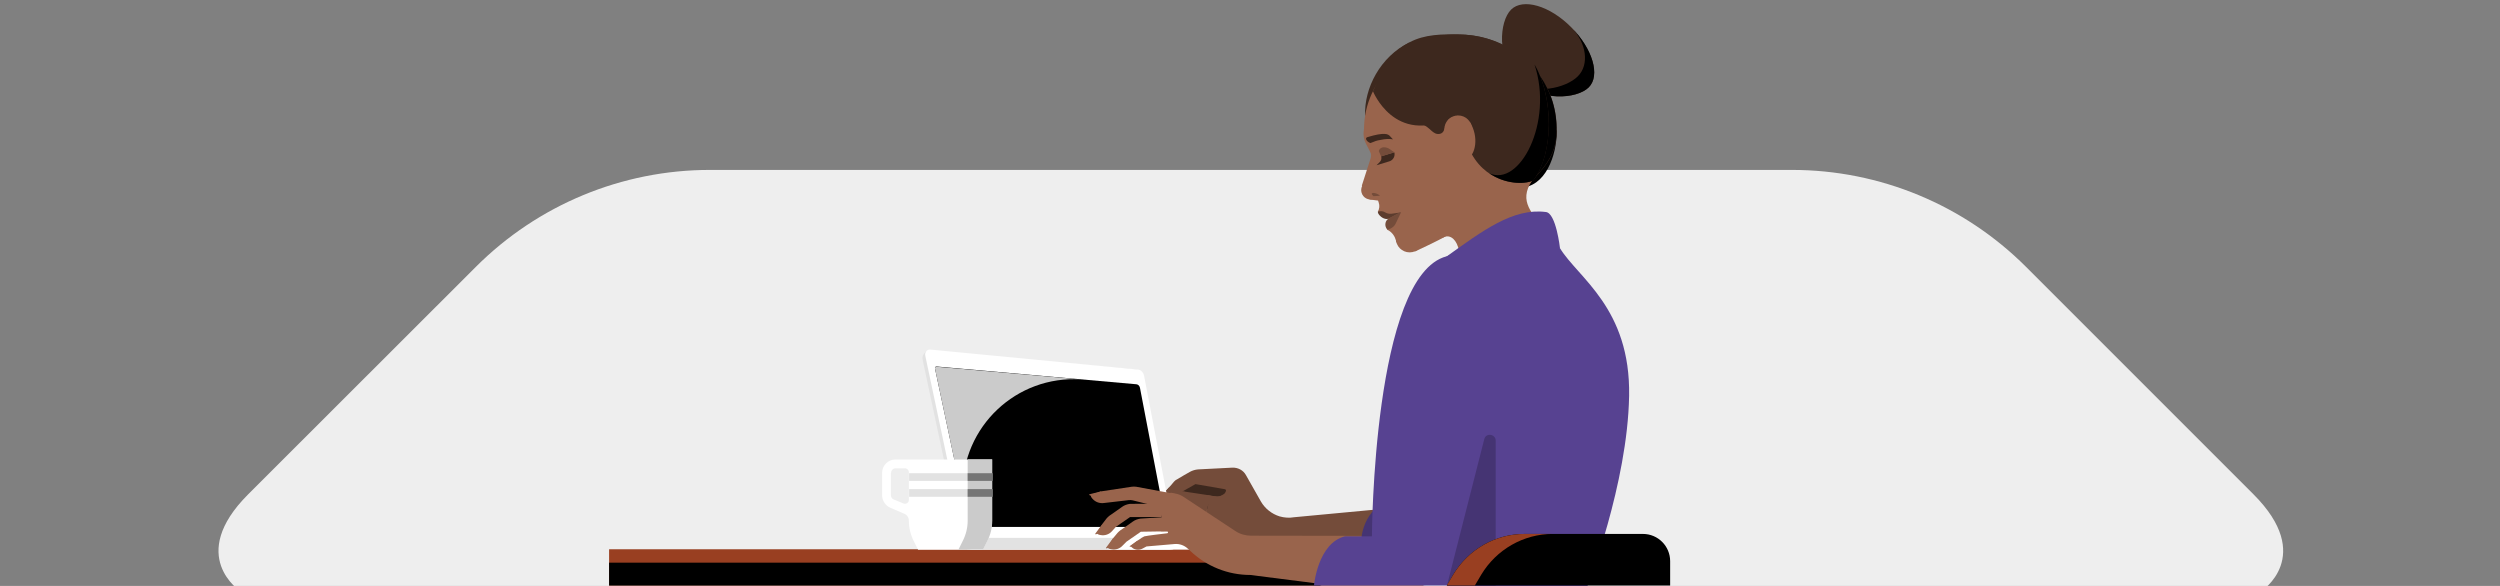 <?xml version="1.0" encoding="utf-8"?>
<!-- Generator: Adobe Illustrator 24.3.0, SVG Export Plug-In . SVG Version: 6.00 Build 0)  -->
<svg version="1.1" id="Layer_1" xmlns="http://www.w3.org/2000/svg" xmlns:xlink="http://www.w3.org/1999/xlink" x="0px" y="0px"
	 viewBox="0 0 1152 270" style="enable-background:new 0 0 1152 270;" xml:space="preserve">
<rect x="0" y="0" width="1152" height="270" fill="#808080" stroke="none"/>
<style type="text/css">
	.st0{clip-path:url(#SVGID_2_);fill:#EEEEEE;}
	.st1{clip-path:url(#SVGID_2_);}
	.st2{fill:#99644C;}
	.st3{fill:#3D281E;}
	.st4{fill:#744C3A;}
	.st5{fill:#FFFFFF;}
	.st6{fill:#993F21;}
	.st7{fill:#E2E2E2;}
	.st8{fill:#CBCBCB;}
	.st9{fill:#757575;}
	.st10{fill:#5C3C2E;}
	.st11{fill:#574291;}
	.st12{fill:#453473;}
</style>
<g>
	<g>
		<defs>
			<rect id="SVGID_1_" x="-6.519" y="-3.032" width="1164.946" height="273.034"/>
		</defs>
		<clipPath id="SVGID_2_">
			<use xlink:href="#SVGID_1_"  style="overflow:visible;"/>
		</clipPath>
		<path class="st0" d="M1041.959,272.449c0,0,24.995-16.119-3.571-44.686L933.611,122.986C905.045,94.42,866.276,78.3,825.774,78.3
			H558.271h-36.626H327.089c-40.503,0-79.271,16.119-107.837,44.686L114.373,227.763c-28.566,28.566-3.571,44.686-3.571,44.686
			l411.228,1.133l35.803,0.133l484.705,2.479l0.111-3.745H1041.959z"/>
		<g class="st1">
			<path class="st2" d="M552.898,226.62c0-1.011,0-1.921,0-2.933c-1.214,0.404-2.326,1.112-3.337,2.022
				c-1.112,1.112-3.742,3.843-4.854,5.056c-0.405,0.404-0.708,0.809-0.91,1.315c-0.404,0.708-1.517,2.933-1.517,2.933l-1.82,4.652
				c0.404,0.404,1.112,0.607,1.921,0.607c2.022,0,3.944-1.011,4.955-2.73l1.416-2.225l4.348-4.348
				C552.898,229.654,552.898,228.137,552.898,226.62z"/>
			<path class="st2" d="M550.066,231.474c-0.202,1.719-0.405,5.663-0.607,7.483c0,0.607,0,1.213,0.101,1.719
				c0.202,0.809,0.506,2.225,0.506,2.225l0.809,1.719c0,0,0,2.124,0,2.225c0.708,2.528,4.652-0.506,4.449-3.539
				c-0.303-3.034-0.506-4.753-0.506-4.753l3.034-10.517L550.066,231.474z"/>
			<path class="st2" d="M554.92,233.901c0.303,1.517,1.112,4.955,1.416,6.472c0.101,0.506,0.303,1.011,0.607,1.416
				c0.303,0.506,1.011,1.719,1.011,1.719l1.112,0.91l0.708,2.124c1.214,2.124,3.843-1.517,2.831-4.146
				c-1.011-2.629-1.618-3.944-1.618-3.944l-0.101-9.708L554.92,233.901z"/>
			<path class="st3" d="M569.078,228.744l-11.326,6.674l-15.27-9.101l19.416-9.91L569.078,228.744z"/>
			<path class="st3" d="M564.224,227.429c-1.315,1.011-2.933,1.416-4.551,1.112c-0.91-0.101-1.719-0.202-1.82-0.303l-4.753,2.326
				l6.169,2.933L564.224,227.429z"/>
			<path class="st4" d="M641.381,259.789l-62.697-5.562c-5.966-0.506-11.326-3.742-14.663-8.596c0,0,0-0.101-0.101-0.101
				c-2.326-3.438-4.146-7.483-8.191-8.899l2.022-8.191c0,0,0,0,2.933,0.404c2.933,0.404,5.461-3.135,3.64-3.438
				c-1.82-0.303-13.449-2.326-13.449-2.326l-6.067,3.438l-2.629,2.427c-0.607,0.607,1.416-2.022-0.809-0.607
				c-2.73,1.82-5.663,1.517-5.865,0.202l2.73-3.438c0.91-1.011,2.225-2.427,2.73-3.135c0.405-0.404,0.809-0.809,1.315-1.011
				c1.416-0.91,4.652-2.73,6.067-3.539c1.112-0.607,2.427-1.011,3.742-1.112l15.775-0.809c2.629-0.101,5.056,1.213,6.27,3.438
				l6.876,12.135c1.921,3.337,5.056,5.764,8.596,6.876c2.124,0.607,4.449,0.809,6.674,0.404l51.674-4.854L641.381,259.789z"/>
			<path class="st4" d="M555.729,236.53c0,0-5.966-2.022-11.528-3.843c-2.326-0.809-3.135-2.427-3.034-3.742
				c0.101-1.719,2.022-2.831,4.652-2.427c4.449,0.708,12.034,1.82,12.034,1.82L555.729,236.53z"/>
			<path class="st4" d="M564.122,227.53c-1.719,1.315-2.831,1.315-4.449,1.112c-0.91-0.101-3.539-0.506-3.539-0.506l-3.034,2.629
				l6.169,2.933L564.122,227.53z"/>
			<path class="st5" d="M551.381,248.261c0.202,0.91,1.214-0.91,0.809-2.933c-0.405-2.022-1.921-2.427-1.921-2.427
				S551.078,247.351,551.381,248.261z"/>
			<path class="st5" d="M560.078,247.452c0.404,0.708,0.708-1.011-0.101-2.427c-0.809-1.517-2.124-1.416-2.124-1.416
				S559.673,246.845,560.078,247.452z"/>
			<path class="st5" d="M539.752,240.07c-0.405,0.91,1.517,0,2.427-1.82c0.91-1.82,0-3.135,0-3.135S540.257,239.16,539.752,240.07z"
				/>
			<path class="st4" d="M535.1,228.44c-0.607,0.708,1.416,0.506,2.831-1.011c1.517-1.517,0.91-2.933,0.91-2.933
				S535.707,227.631,535.1,228.44z"/>
			<path class="st4" d="M541.875,229.452c-0.91-0.506-1.214-1.213-1.112-1.82c0.101-0.607,0.607-1.112,1.719-1.213
				c2.326-0.202,4.247,0.202,4.753,0.809c0.303,0.303,0.303,1.011,0.202,1.82c-0.202,0.708-0.506,1.416-0.91,1.517
				C545.819,230.867,543.999,230.564,541.875,229.452z"/>
			<path class="st6" d="M655.943,253.115h-375.27V269.8h375.27V253.115z"/>
			<path class="st7" d="M538.842,253.216h-92.225c-1.618,0-3.034-1.213-3.438-2.831l-18-84.438c-0.303-1.213,0-2.427,0.809-3.236
				l0.809-0.91l96.27,8.393c1.315,0.101,2.528,1.315,2.831,2.933l14.764,77.36C541.066,251.8,540.055,253.216,538.842,253.216z"/>
			<path class="st5" d="M539.954,253.216h-91.922c-1.618,0-3.034-1.213-3.337-2.831l-18.303-86.36
				c-0.405-1.719,0.809-3.135,2.427-2.933l95.562,9.202c1.315,0.101,2.528,1.315,2.831,2.933l14.764,77.259
				C542.078,251.8,541.167,253.216,539.954,253.216z"/>
			<path d="M536.921,242.8h-88.989c-0.91,0-1.719-0.708-1.921-1.618l-15.169-71.393c-0.101-0.506,0.202-0.91,0.708-0.91
				l92.124,8.191c0.809,0.101,1.416,0.708,1.618,1.618l12.135,63.303C537.629,242.395,537.326,242.8,536.921,242.8z"/>
			<path class="st7" d="M538.639,247.856h-92.225v2.427c0,1.618,6.573,2.933,6.573,2.933h82.719c1.618,0,2.933-1.315,2.933-2.933
				V247.856z"/>
			<path class="st5" d="M616.708,247.856h-103.45v2.427c0,1.618-1.315,2.933-2.933,2.933h-3.034h103.551h3.034
				c1.618,0,2.933-1.315,2.933-2.933v-2.427H616.708z"/>
			<path class="st8" d="M443.584,226.418c-0.303-29.832,24.775-53.494,54.506-51.573l-66.539-5.865c-0.506,0-0.809,0.404-0.708,0.91
				l12.742,60.169L443.584,226.418L443.584,226.418z"/>
			<path class="st5" d="M406.471,217.924v10.214c0,2.528,1.517,4.854,3.843,5.865l6.371,2.73c1.315,0.506,2.124,1.82,2.124,3.236
				c0,3.337,0.809,6.573,2.326,9.506l1.921,3.843h29.832l1.921-3.843c1.517-2.933,2.326-6.27,2.326-9.506v-28.214h-32.36h-6.067
				h-6.067C409.302,211.654,406.471,214.485,406.471,217.924z M410.617,217.924c0-1.213,0.91-2.124,2.124-2.124h4.247
				c1.011,0,1.82,0.809,1.82,1.82v12.742c0,1.315-1.315,2.124-2.528,1.618l-4.449-1.82c-0.809-0.303-1.315-1.112-1.315-2.022
				v-10.214H410.617z"/>
			<path class="st7" d="M418.918,221.597h38.326v-3.539h-38.326V221.597z"/>
			<path class="st7" d="M418.918,228.926h38.326v-3.539h-38.326V228.926z"/>
			<path class="st8" d="M445.909,239.867v-28.214h11.326v28.214c0,3.337-0.809,6.573-2.326,9.506l-1.921,3.843h-11.326l1.921-3.843
				C445.1,246.44,445.909,243.204,445.909,239.867z"/>
			<path class="st9" d="M445.889,221.597h11.326v-3.539h-11.326V221.597z"/>
			<path class="st9" d="M445.889,228.926h11.326v-3.539h-11.326V228.926z"/>
			<path d="M280.673,269.8h327.54l34.888-10.517H280.673V269.8z"/>
			<path class="st2" d="M540.258,238.047l-14.663,0.91c-1.315,0.202-2.528,0.607-3.64,1.416c-1.315,0.91-4.348,3.135-5.764,4.045
				c-0.405,0.303-0.809,0.708-1.214,1.112c-0.506,0.607-2.022,2.427-2.022,2.427l-2.629,4.247c0.303,0.506,0.91,0.809,1.719,0.91
				c2.022,0.404,4.045-0.303,5.36-1.82l1.719-1.719l6.573-4.551l12.64-0.202L540.258,238.047z"/>
			<path class="st2" d="M509.718,252.306c-0.607,0.809,1.416,0.303,2.73-1.315c1.315-1.618,0.506-3.034,0.506-3.034L509.718,252.306
				z"/>
			<path class="st2" d="M528.325,251.8l-1.719,0.91c-1.416,0.809-3.034,0.809-4.449,0c-0.506-0.303-0.91-0.708-1.011-1.112
				l2.933-2.427c0,0,1.618-1.112,2.124-1.416c0.303-0.202,0.708-0.404,1.112-0.607c1.112-0.303,8.697-1.213,10.517-1.416
				c0.202,0,0.405-0.202,0.405-0.506c0-0.202-0.202-0.404-0.405-0.404h-3.034l0.101-3.236l0.405-3.438l-2.022-7.382l6.27-3.742
				l2.022,0.404c1.315,0.202,2.528,0.708,3.64,1.416l24.067,15.876c2.124,1.416,4.652,2.124,7.18,2.124l65.225,0.101l-29.023,22.652
				l-36.506-4.652c-10.315,0-20.124-3.944-27.607-11.022l-1.214-1.112c-1.618-1.517-3.843-2.326-6.067-2.124L528.325,251.8z"/>
			<path class="st2" d="M520.639,251.598c-0.607,0.404,1.011,0.607,2.326-0.303c1.315-0.91,1.112-2.124,1.112-2.124L520.639,251.598
				z"/>
			<path class="st2" d="M535.808,232.081l-15.169,0.101c-1.315,0.202-2.528,0.607-3.64,1.416c-1.315,0.91-4.348,3.135-5.764,4.045
				c-0.405,0.303-0.809,0.708-1.214,1.112c-0.506,0.607-2.022,2.629-2.022,2.629l-2.629,4.247c0.303,0.506,0.91,0.809,1.719,0.91
				c2.022,0.404,4.045-0.303,5.36-1.82l1.719-1.921l6.573-4.551h14.562L535.808,232.081z"/>
			<path class="st2" d="M504.763,245.834c-0.607,0.809,1.416,0.303,2.73-1.315c1.315-1.618,0.506-3.034,0.506-3.034L504.763,245.834
				z"/>
			<path class="st2" d="M541.571,227.631l-18-3.337c-0.708-0.101-1.416-0.101-2.124,0l-14.056,2.124l-4.753,1.618
				c-0.101,0.506,0.202,1.213,0.809,1.82c1.315,1.517,3.337,2.225,5.36,1.921l11.326-1.315c0.607-0.101,1.214,0,1.82,0.101
				l13.854,3.438L541.571,227.631z"/>
			<path class="st2" d="M507.392,226.418c0,0-0.303,1.618-2.326,2.022c-2.022,0.404-3.944-0.404-2.933-0.708L507.392,226.418z"/>
			<path class="st3" d="M629.044,53.294c-0.506-12.64,6.978-27.202,20.427-33.775l-1.011,34.685L629.044,53.294z"/>
			<path class="st3" d="M732.089,40.249c-5.461,5.461-22.652,6.674-32.562-3.236c-9.91-9.91-8.697-27.101-3.236-32.562
				c5.461-5.461,17.899-1.82,27.708,8.09C733.808,22.451,737.55,34.788,732.089,40.249z"/>
			<path d="M723.999,12.541c7.079,7.079,8.494,17.292,3.034,22.652c-5.461,5.461-20.427,8.899-27.506,1.82
				c9.91,9.91,27.101,8.697,32.562,3.236C737.55,34.788,733.909,22.451,723.999,12.541z"/>
			<path d="M717.325,60.777c0,10.618-5.056,25.685-17.09,25.685c-15.472-0.607-2.831-17.393-2.831-17.393
				S717.325,54.406,717.325,60.777z"/>
			<path class="st2" d="M632.851,91.756c2.299-0.697,3.597-3.125,2.899-5.423c-0.697-2.299-3.125-3.596-5.423-2.899
				c-2.297,0.697-3.596,3.125-2.899,5.423C628.125,91.156,630.553,92.453,632.851,91.756z"/>
			<path class="st2" d="M649.572,116.294c3.518,0,6.371-2.853,6.371-6.371c0-3.518-2.853-6.371-6.371-6.371
				c-3.518,0-6.371,2.853-6.371,6.371C643.201,113.441,646.054,116.294,649.572,116.294z"/>
			<path class="st5" d="M640.875,100.215c1.921-0.607,3.944,0.506,4.449,2.427c0.607,1.921-0.506,3.944-2.427,4.449l-1.416-2.629
				l-2.427,1.416c-0.303-0.404-0.506-0.809-0.708-1.213C637.943,102.744,639.055,100.822,640.875,100.215z"/>
			<path class="st2" d="M634.909,97.586l4.854,3.236l12.236,15.067c0,0,11.225-5.157,14.966-7.483
				c6.371-3.843,8.494-6.876,12.742-13.146l5.663-8.292l-17.292-55.011l-21.742,2.528c-8.697,1.011-17.596,24.169-17.596,24.169
				c-0.708,2.427-0.506,5.056,0.607,7.382l2.022,3.944c0.506,0.91,0.506,2.022,0.202,3.034l-4.045,12.539
				c0,0,4.854,2.831,5.157,2.933l-1.618,3.438l3.944,0.506l0.303,0.91C635.819,94.755,635.617,96.272,634.909,97.586z"/>
			<path class="st3" d="M649.471,19.519c6.978-3.742,15.067-3.843,23.461-3.64c25.079,0.607,45.101,19.921,44.393,45
				c0,11.225-7.18,17.798-11.326,22.348c-7.18,7.989-73.719-40.247-73.719-40.247C634.201,32.968,640.471,24.373,649.471,19.519z"/>
			<path class="st2" d="M713.381,59.564c0,23.056-18.708,41.663-41.663,41.663l-43.18-41.663c0-23.056,20.124-41.663,43.18-41.663
				C694.673,17.901,713.381,36.507,713.381,59.564z"/>
			<path class="st2" d="M643.506,111.744l-0.405-1.416c-0.607-1.921-2.022-3.64-3.843-4.449l1.416-3.539l11.427-3.438l2.831,9.405
				L643.506,111.744z"/>
			<path class="st4" d="M632.888,90.406l3.034-0.202C634.303,88.586,630.461,88.283,632.888,90.406z"/>
			<path class="st3" d="M642.493,70.182c0.506,1.719-0.506,3.64-2.225,4.146l-5.966,1.82l1.517-1.517
				c0.708-0.708,0.91-1.719,0.607-2.629L642.493,70.182z"/>
			<path class="st4" d="M642.493,70.182l-2.022-1.416c-0.809-0.607-1.82-0.91-2.831-0.91c-1.112,0-2.022,0.708-2.326,1.719
				l1.112,2.528L642.493,70.182z"/>
			<path class="st3" d="M636.426,64.418c1.82-0.404,3.742-0.506,5.461-0.202l-1.416-1.517c-0.809-0.91-2.427-1.921-10.416,0.506
				c-1.214,0.404-0.405,2.022,1.416,2.73C633.797,65.024,633.999,64.822,636.426,64.418z"/>
			<path class="st10" d="M635.111,98.395c0.708,1.315,2.73,2.933,4.652,2.427l5.764-2.933l-4.45,0.607
				c-1.112,0.101-2.124-0.202-2.933-0.708c-0.809-0.506-1.921-0.607-2.933-0.303l-0.303,0.101
				C634.909,97.485,634.909,97.991,635.111,98.395z"/>
			<path class="st4" d="M639.864,105.676l-0.607,0.202c-0.303-0.404-0.506-0.809-0.708-1.213c-0.506-1.517,0-3.135,1.315-3.944
				l4.247-2.427l1.517-0.506l-2.326,4.854C642.696,104.159,641.381,105.272,639.864,105.676z"/>
			<path class="st2" d="M664.741,109.62c2.528-1.719,5.764-0.303,7.18,4.348c1.416,4.753,6.371,18.809,6.371,18.809
				s12.337-18.303,33.978-25.787c-5.966-8.899-12.843-13.854-6.27-23.865l-9.101-25.685l-28.719-25.483l-6.573,37.921
				L664.741,109.62z"/>
			<path class="st3" d="M632.583,41.867c0,0,10.011,25.483,36.405,12.135l2.831-28.214L632.583,41.867z"/>
			<path class="st3" d="M671.517,15.878c-31.753,0-37.517,24.371-38.832,25.989h5.258c2.933,0,5.865,1.213,7.888,3.236l23.258,8.899
				l2.831-0.708c0,0-1.921-1.719,4.753,14.562c6.674,16.281,23.157,18.101,29.73,15.371
				C722.989,61.687,712.674,15.878,671.517,15.878z"/>
			<path class="st2" d="M677.28,56.125c4.348,6.978,2.629,15.27-1.112,16.989l-4.146-13.551L677.28,56.125z"/>
			<path class="st3" d="M655.336,57.339c3.742,1.213,4.854,4.955,8.09,4.348c1.719-0.303,2.124-1.921,2.629-3.64
				c0.506-1.618,1.112-3.236,3.034-4.146c3.944-1.719-7.18-2.73-7.18-2.73L655.336,57.339z"/>
			<path d="M707.112,29.732c8.798,26.697-6.876,56.73-20.933,50.056c7.281,5.056,15.978,5.258,20.326,3.438
				C716.01,70.89,716.01,44.901,707.112,29.732z"/>
			<path d="M709.641,34.991c5.865,14.36,5.36,34.382-1.618,45.91c4.146-4.449,9.202-10.618,9.202-20.124
				C717.528,51.069,714.697,42.272,709.641,34.991z"/>
			<path class="st5" d="M674.044,227.935h-17.191V269.8h17.191V227.935z"/>
			<path class="st11" d="M666.561,118.215c0,0,30.034-13.753,52.281-3.843c8.292,13.652,32.562,27.506,31.854,68.056
				s-19.214,87.674-19.214,87.674h-64.719L666.561,118.215z"/>
			<path class="st11" d="M666.561,118.215c16.685-11.933,30.641-22.449,45.708-20.528c4.753,0.303,6.573,16.685,6.573,16.685"/>
			<path class="st12" d="M627.224,253.216c0,0-1.618-12.539,8.09-20.225v20.225H627.224z"/>
			<path class="st11" d="M632.179,247.148c0,0,0.506-120.135,34.382-129.034c22.348-5.157,44.596,24.371,30.438,65.326
				c-14.157,40.955-30.236,86.36-30.236,86.36h-61.281c0,0,1.719-19.517,14.258-22.652H632.179z"/>
			<path class="st12" d="M666.763,269.8h22.449v-66.742c0-3.135-4.551-3.742-5.258-0.708C677.28,228.44,666.763,269.8,666.763,269.8
				z"/>
			<path d="M666.763,269.8h102.843v-11.225c0-6.876-5.562-12.539-12.539-12.539h-54.506c-13.551,0-25.989,7.18-32.966,18.809
				L666.763,269.8z"/>
			<path class="st6" d="M715.505,246.036h-12.944c-13.551,0-25.989,7.18-32.966,18.809l-2.933,4.955h12.944l2.933-4.955
				C689.516,253.216,702.055,246.036,715.505,246.036z"/>
			<path class="st2" d="M671.92,65.934c3.518,0,6.371-2.853,6.371-6.371c0-3.518-2.853-6.371-6.371-6.371
				c-3.519,0-6.371,2.853-6.371,6.371C665.55,63.082,668.401,65.934,671.92,65.934z"/>
		</g>
	</g>
</g>
</svg>
